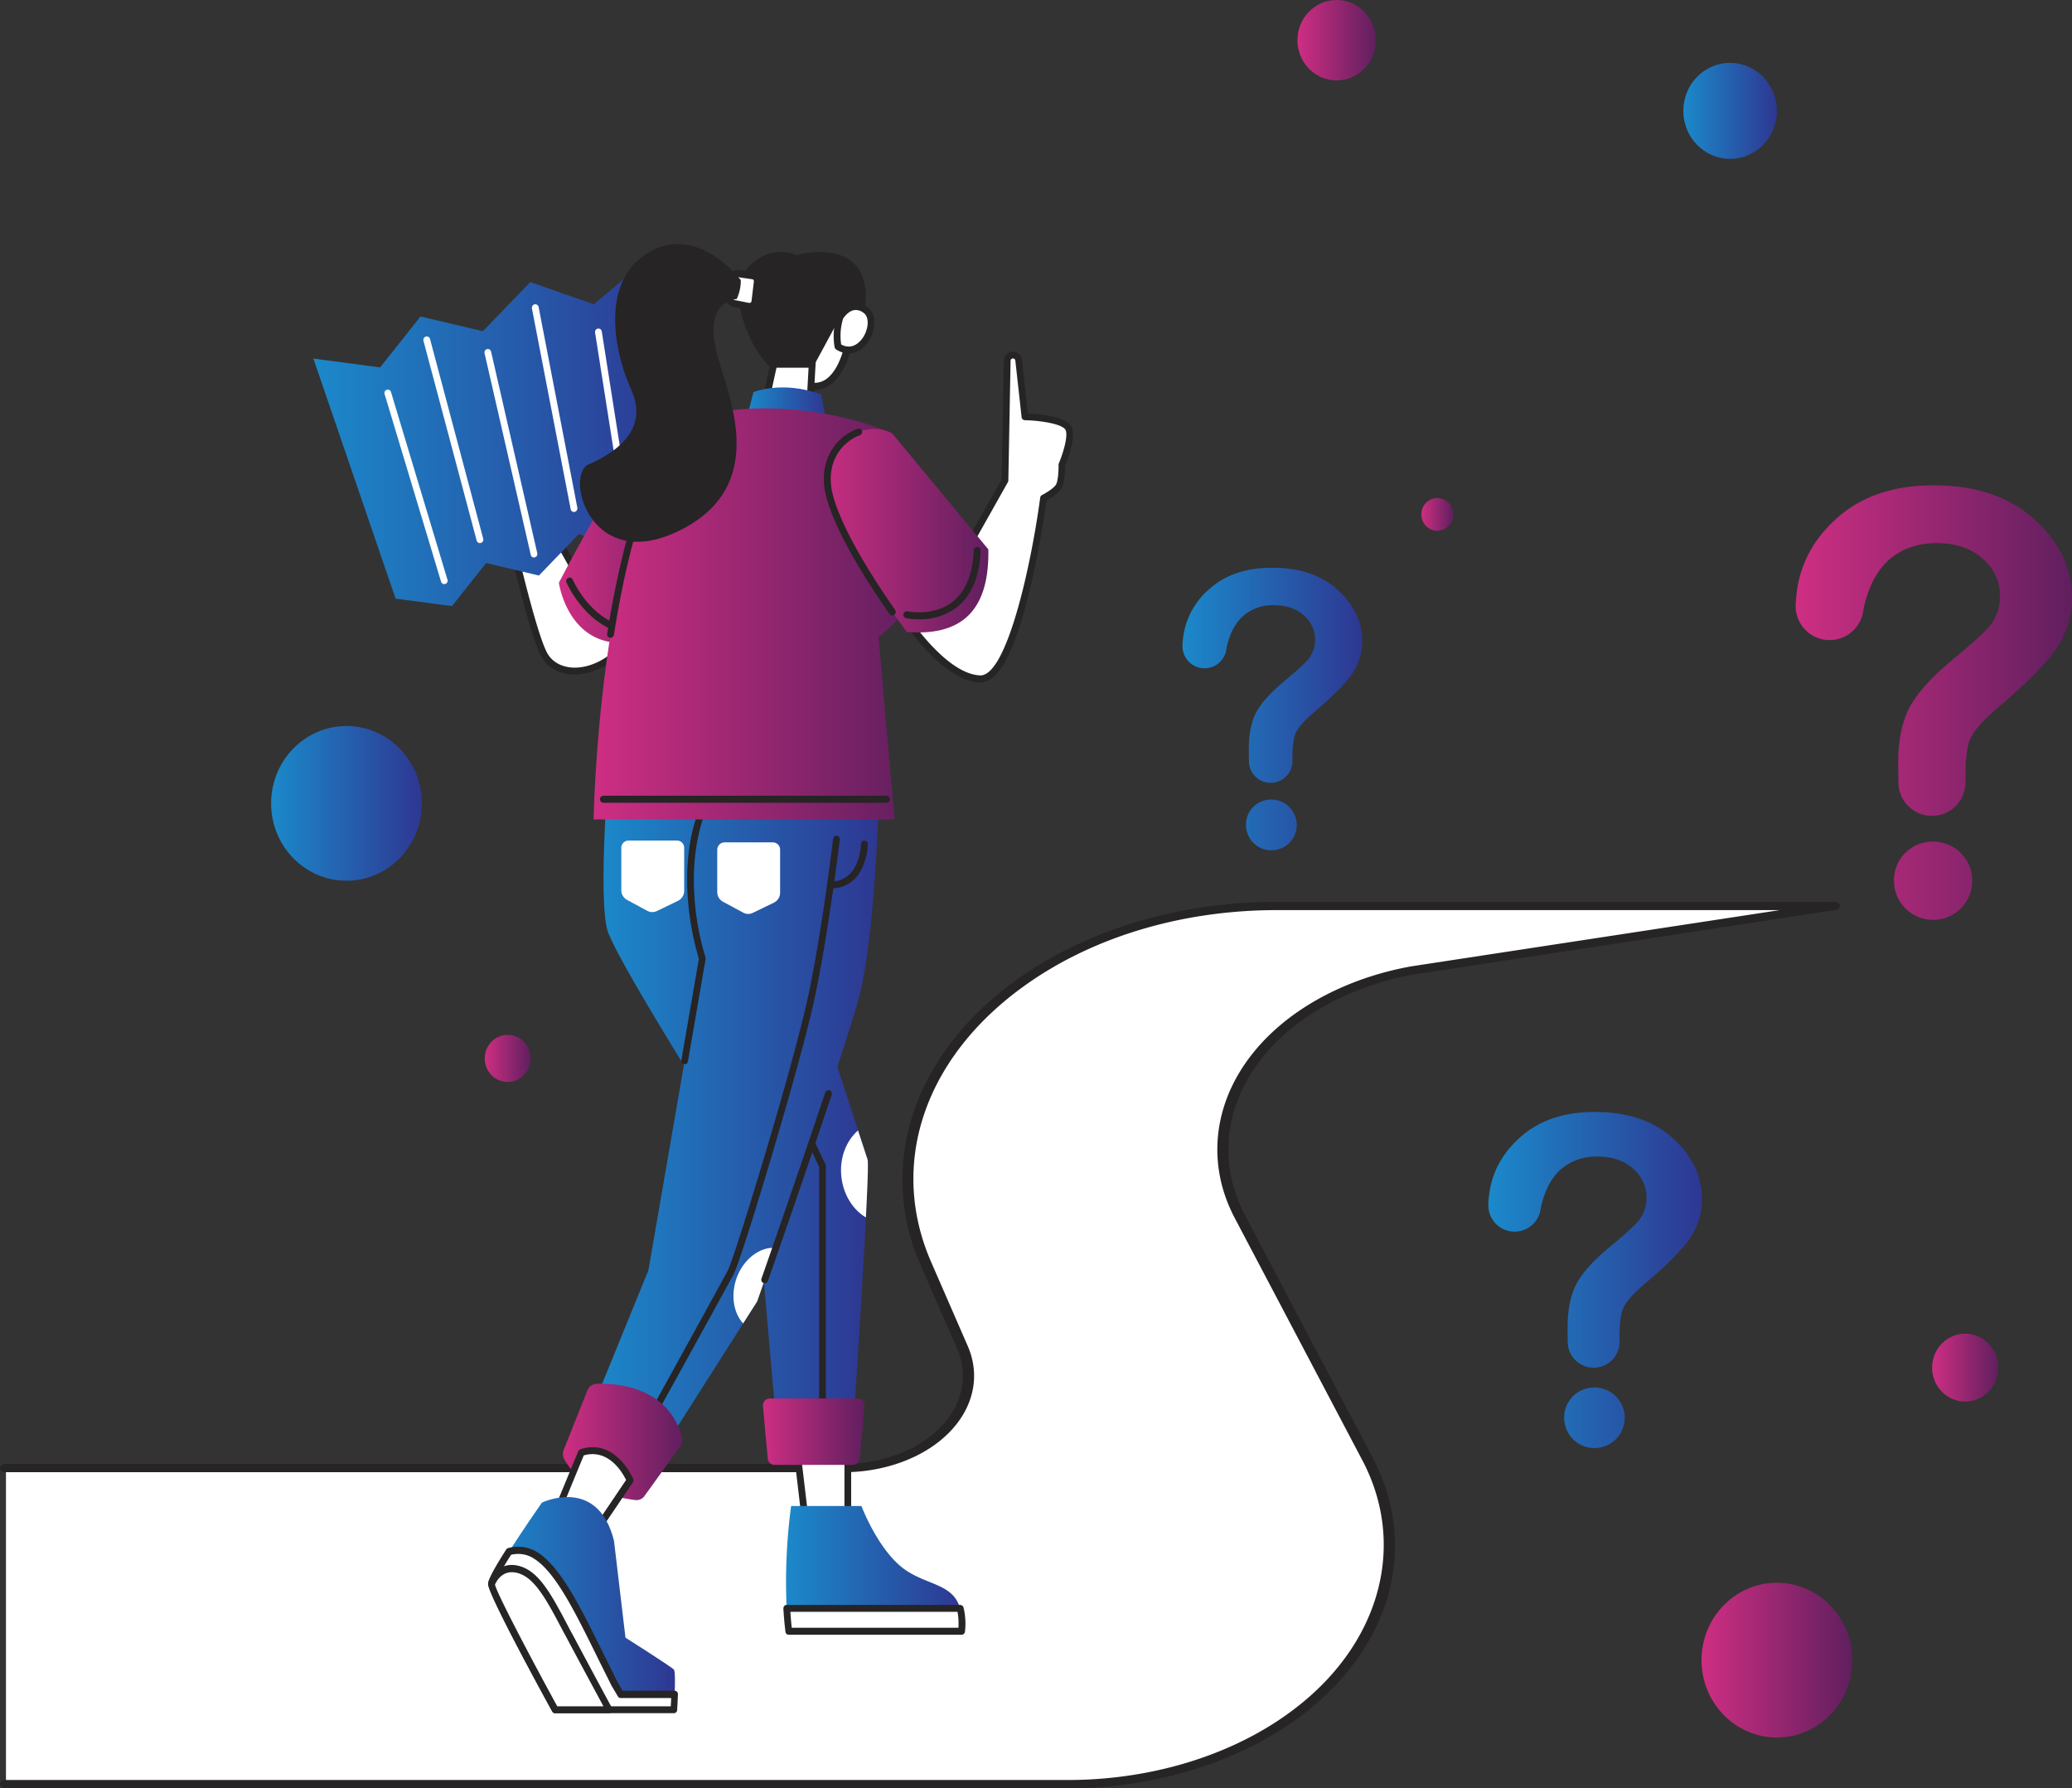 <svg xmlns="http://www.w3.org/2000/svg" xmlns:xlink="http://www.w3.org/1999/xlink" width="814" height="702.423" viewBox="0 0 814 702.423">
  <rect x="0" y="0" width="814" height="702.423" fill="#333333" stroke="none"/>
  <defs>
    <linearGradient id="linear-gradient" y1="0.5" x2="0.999" y2="0.5" gradientUnits="objectBoundingBox">
      <stop offset="0" stop-color="#1b89ca"/>
      <stop offset="1" stop-color="#2e3792"/>
    </linearGradient>
    <linearGradient id="linear-gradient-2" x1="0.001" y1="0.501" x2="0.999" y2="0.501" gradientUnits="objectBoundingBox">
      <stop offset="0" stop-color="#ce2e82"/>
      <stop offset="1" stop-color="#601f5f"/>
    </linearGradient>
    <linearGradient id="linear-gradient-3" x1="0" y1="0.5" x2="1" y2="0.5" xlink:href="#linear-gradient"/>
    <linearGradient id="linear-gradient-4" x1="0" y1="0.5" x2="1" y2="0.5" xlink:href="#linear-gradient"/>
    <linearGradient id="linear-gradient-5" x1="0" y1="0.499" x2="0.999" y2="0.499" xlink:href="#linear-gradient-2"/>
    <linearGradient id="linear-gradient-6" x1="0" y1="0.499" x2="1" y2="0.499" xlink:href="#linear-gradient"/>
    <linearGradient id="linear-gradient-7" x1="0" y1="0.5" x2="1" y2="0.5" xlink:href="#linear-gradient"/>
    <linearGradient id="linear-gradient-8" x1="0" y1="0.5" x2="1" y2="0.5" xlink:href="#linear-gradient-2"/>
    <linearGradient id="linear-gradient-9" x1="0" y1="0.501" x2="1.001" y2="0.501" xlink:href="#linear-gradient"/>
    <linearGradient id="linear-gradient-10" x1="0" y1="0.5" x2="1" y2="0.5" xlink:href="#linear-gradient-2"/>
    <linearGradient id="linear-gradient-11" x1="-0.001" y1="0.5" x2="1" y2="0.5" xlink:href="#linear-gradient-2"/>
    <linearGradient id="linear-gradient-12" x1="0" y1="0.5" x2="1" y2="0.5" xlink:href="#linear-gradient"/>
    <linearGradient id="linear-gradient-13" x1="0" y1="0.5" x2="1" y2="0.5" xlink:href="#linear-gradient-2"/>
    <linearGradient id="linear-gradient-14" x1="0" y1="0.5" x2="1" y2="0.5" xlink:href="#linear-gradient"/>
    <linearGradient id="linear-gradient-15" x1="0.001" y1="0.501" x2="1" y2="0.501" xlink:href="#linear-gradient-2"/>
    <linearGradient id="linear-gradient-16" x1="-0.002" y1="0.501" x2="0.999" y2="0.501" xlink:href="#linear-gradient-2"/>
    <linearGradient id="linear-gradient-17" x1="-0.002" y1="0.5" x2="1" y2="0.5" xlink:href="#linear-gradient-2"/>
    <linearGradient id="linear-gradient-18" x1="-0.001" y1="0.501" x2="1.001" y2="0.501" xlink:href="#linear-gradient-2"/>
    <linearGradient id="linear-gradient-19" x1="0.001" y1="0.5" x2="1.001" y2="0.5" xlink:href="#linear-gradient-2"/>
    <linearGradient id="linear-gradient-20" x1="0" y1="0.5" x2="1" y2="0.5" xlink:href="#linear-gradient"/>
    <linearGradient id="linear-gradient-21" x1="-0.002" y1="0.5" x2="0.998" y2="0.5" xlink:href="#linear-gradient"/>
  </defs>
  <g id="Illustration_FAQ" data-name="Illustration FAQ" transform="translate(0 -118.2)">
    <g id="ROAD" transform="translate(0 472.445)">
      <g id="Group_348" data-name="Group 348">
        <path id="Path_578" data-name="Path 578" d="M4,931.347H333.262c13.11,0,25.621-3.9,34.814-10.811h0c12.783-9.61,17.3-23.724,11.7-36.638l-14.306-32.854c-16.809-38.56-2.992-80.843,35.793-109.373h0C428.4,721.731,465.065,710.5,503.251,710.5H722.2L556.56,735.846c-20.671,3.724-39.111,12.373-52.547,24.565h0c-22.248,20.241-28.123,47.809-15.285,72.074l50.1,95.138c17.516,33.274,8,71.053-24.533,97.42h0c-23.935,19.4-57.769,30.391-93.181,30.391H4Z" transform="translate(-1.659 -708.999)" fill="#fff"/>
        <g id="Group_347" data-name="Group 347">
          <path id="Path_579" data-name="Path 579" d="M419.533,1056.179H2.177c-1.2,0-2.177-.721-2.177-1.622s.98-1.622,2.177-1.622h417.3c34.775,0,68.135-10.871,91.591-29.911,31.782-25.707,41.251-63.305,24.109-95.739l-50.122-95.138c-13.061-24.806-7.075-53.095,15.619-73.7,13.66-12.433,32.707-21.322,53.714-25.106l144.815-22.1H501.654c-37.877,0-73.577,10.871-100.516,30.692-38.421,28.229-51.972,69.552-35.265,107.691l14.313,32.854c5.877,13.514,1.2,28.169-12.245,38.259-9.524,7.147-22.8,11.292-36.408,11.292H2.177c-1.2,0-2.177-.721-2.177-1.622s.98-1.622,2.177-1.622H331.588c12.408,0,24.544-3.784,33.251-10.331,12.3-9.25,16.544-22.643,11.156-34.956l-14.313-32.854a82.26,82.26,0,0,1-2.993-59.341c6.422-19.58,20.027-37.479,39.346-51.713C425.791,719.232,462.58,708,501.6,708H720.645a2.007,2.007,0,0,1,2.177,1.441c.109.841-.653,1.562-1.741,1.742L555.368,736.53c-19.973,3.6-38.258,12.133-51.319,24.025-21.714,19.76-27.483,46.728-14.966,70.513L539.2,926.2c8.762,16.637,11.047,34.656,6.639,52.194s-15.347,33.755-31.619,46.908C490.062,1044.887,455.451,1056.179,419.533,1056.179Z" transform="translate(0 -708)" fill="#262424"/>
        </g>
      </g>
    </g>
    <g id="Woman" transform="translate(123.116 214.103)">
      <g id="LEFT_LEG" transform="translate(113.993 192.733)">
        <g id="Group_353" data-name="Group 353">
          <g id="Group_349" data-name="Group 349" transform="translate(74.729 278.697)">
            <path id="Path_580" data-name="Path 580" d="M557.4,1066.722l2.985,25.226H577.3V1065.1Z" transform="translate(-556.039 -1063.707)" fill="#fff"/>
            <path id="Path_581" data-name="Path 581" d="M576.333,1092.4H559.42a1.444,1.444,0,0,1-1.346-1.2l-2.985-25.286a1.318,1.318,0,0,1,.293-1.021,1.211,1.211,0,0,1,.936-.481l19.9-1.622a1.219,1.219,0,0,1,.995.36,1.253,1.253,0,0,1,.41,1.021v26.848A1.262,1.262,0,0,1,576.333,1092.4Zm-15.743-2.7h14.4v-24.025l-17.089,1.381Z" transform="translate(-555.075 -1062.781)" fill="#262424"/>
          </g>
          <path id="Path_582" data-name="Path 582" d="M530.8,781.073c-.117,2.282-.234,4.685-.351,7.267-1.463,29.19-4.565,76.1-4.565,76.1H494.812l-7.959-91.414s-54.895-85.648-58.055-97.9c-2.224-8.589-1.346-32.493-.585-46.007a33.914,33.914,0,0,1,11.763-24.145c4.389-3.664,10.007-6.487,16.8-6.186,18.084.841,27.038,22.1,27.038,22.1s31.661,96.82,43.249,132.2c.117.42.293.841.41,1.2,2.165,6.667,3.57,10.931,3.745,11.412C531.389,766.418,531.213,772.424,530.8,781.073Z" transform="translate(-427.383 -598.764)" fill="url(#linear-gradient)"/>
          <path id="Path_583" data-name="Path 583" d="M596.917,884.408c-.117,2.282-.234,4.685-.351,7.267-5.091-3-8.9-8.949-9.656-16.1-.761-7.328,1.931-14.054,6.555-18.079,2.165,6.667,3.57,10.931,3.746,11.412C597.5,869.753,597.327,875.759,596.917,884.408Z" transform="translate(-493.496 -702.098)" fill="#fff"/>
          <path id="Path_584" data-name="Path 584" d="M442.168,667.9h19.02A2.848,2.848,0,0,1,464,670.783V687.66a4.328,4.328,0,0,1-2.4,3.9l-8.31,4.024a4.119,4.119,0,0,1-3.745-.06l-8.018-4.324a4.345,4.345,0,0,1-2.224-3.784V670.843A2.873,2.873,0,0,1,442.168,667.9Z" transform="translate(-432.326 -626.375)" fill="#fff"/>
          <g id="Group_350" data-name="Group 350" transform="translate(38.511 70.587)">
            <path id="Path_585" data-name="Path 585" d="M540.716,910.235a1.342,1.342,0,0,1-1.346-1.382V815.4l-46.058-97.18a1.381,1.381,0,0,1,.585-1.8,1.314,1.314,0,0,1,1.756.6l46.233,97.48a1.009,1.009,0,0,1,.117.6v93.817A1.245,1.245,0,0,1,540.716,910.235Z" transform="translate(-493.187 -716.287)" fill="#262424"/>
          </g>
          <path id="Path_586" data-name="Path 586" d="M569.678,1058.867H538.953a2.71,2.71,0,0,1-2.692-2.522l-1.873-20.541a2.717,2.717,0,0,1,2.692-3h34.529a2.751,2.751,0,0,1,2.692,3l-1.873,20.541A2.807,2.807,0,0,1,569.678,1058.867Z" transform="translate(-471.759 -772.11)" fill="url(#linear-gradient-2)"/>
          <g id="Group_352" data-name="Group 352" transform="translate(70.647 302.914)">
            <path id="Path_587" data-name="Path 587" d="M618.822,1152.291H550.935s-.468-3.183-.819-9.009a223.474,223.474,0,0,1,1.756-40.181h27.623s6.906,18.379,17.791,25.466c8.72,5.706,18.318,5.345,20.951,14.715A23.648,23.648,0,0,1,618.822,1152.291Z" transform="translate(-548.828 -1103.1)" fill="url(#linear-gradient-3)"/>
            <g id="Group_351" data-name="Group 351" transform="translate(0 38.86)">
              <path id="Path_588" data-name="Path 588" d="M619.006,1179.009H551.119s-.468-3.183-.819-9.009h68.121A23.649,23.649,0,0,1,619.006,1179.009Z" transform="translate(-549.012 -1168.679)" fill="#fff"/>
              <path id="Path_589" data-name="Path 589" d="M618.094,1179.512H550.207a1.283,1.283,0,0,1-1.288-1.141c0-.12-.468-3.3-.819-9.13a1.658,1.658,0,0,1,.351-1.021,1.191,1.191,0,0,1,.995-.421h68.121a1.4,1.4,0,0,1,1.287.961,26.776,26.776,0,0,1,.585,9.49A1.355,1.355,0,0,1,618.094,1179.512Zm-66.716-2.763h65.487a25.806,25.806,0,0,0-.351-6.246H550.851C551.026,1173.446,551.26,1175.548,551.377,1176.749Z" transform="translate(-548.1 -1167.8)" fill="#262424"/>
            </g>
          </g>
        </g>
      </g>
      <g id="RIGHT_LEG" transform="translate(68.648 187.673)">
        <g id="Group_364" data-name="Group 364">
          <g id="Group_359" data-name="Group 359" transform="translate(29.382)">
            <path id="Path_590" data-name="Path 590" d="M531.584,626.473s-1.58,49.071-7.432,71.474c-4.1,15.8-22.414,69.011-32.831,98.982C486.989,809.481,484,817.95,484,817.95l-5.5,8.649-34.061,53.515L418.4,861.855,441.283,805.7l21.185-122.466s-15.158-44.986,9.305-74.176S530.238,584.189,531.584,626.473Z" transform="translate(-407.694 -590.339)" fill="url(#linear-gradient-4)"/>
            <path id="Path_591" data-name="Path 591" d="M531.207,934.272c-4.331,12.553-7.315,21.022-7.315,21.022l-5.5,8.649c-3.8-4.084-4.974-11.111-2.575-17.838C518.566,938.537,525.062,933.732,531.207,934.272Z" transform="translate(-447.581 -727.683)" fill="#fff"/>
            <g id="Group_354" data-name="Group 354" transform="translate(77.936 144.651)">
              <path id="Path_592" data-name="Path 592" d="M534.636,906.989a1.258,1.258,0,0,1-.468-.06,1.371,1.371,0,0,1-.819-1.742c5.618-16.1,16.328-47.028,25.048-73.1a1.319,1.319,0,0,1,1.7-.841,1.371,1.371,0,0,1,.819,1.742c-8.72,26.127-19.43,57.059-25.048,73.155A1.354,1.354,0,0,1,534.636,906.989Z" transform="translate(-533.276 -831.177)" fill="#262424"/>
            </g>
            <g id="Group_355" data-name="Group 355" transform="translate(46.488 17.324)">
              <path id="Path_593" data-name="Path 593" d="M480.863,736.314h-.234a1.311,1.311,0,0,1-1.053-1.562l6.906-39.881a110.222,110.222,0,0,1-4.506-26.187c-.995-19.82,3.921-36.818,14.163-49.01a1.242,1.242,0,0,1,1.873-.12,1.319,1.319,0,0,1,.117,1.922c-12.348,14.715-14.163,33.695-13.519,47.028a105.611,105.611,0,0,0,4.448,25.827,1.33,1.33,0,0,1,.059.661l-6.964,40.241A1.329,1.329,0,0,1,480.863,736.314Z" transform="translate(-479.542 -619.183)" fill="#262424"/>
            </g>
            <path id="Path_594" data-name="Path 594" d="M506.568,669.1h19.02a2.848,2.848,0,0,1,2.809,2.883V688.86a4.328,4.328,0,0,1-2.4,3.9l-8.31,4.024a4.119,4.119,0,0,1-3.746-.06l-8.018-4.324a4.345,4.345,0,0,1-2.224-3.784V672.043A2.911,2.911,0,0,1,506.568,669.1Z" transform="translate(-443.074 -621.795)" fill="#fff"/>
            <g id="Group_358" data-name="Group 358" transform="translate(29.27 44.658)">
              <g id="Group_356" data-name="Group 356" transform="translate(74.429 1.987)">
                <path id="Path_595" data-name="Path 595" d="M579.056,686.679h-.468a1.352,1.352,0,0,1,.058-2.7,10.013,10.013,0,0,0,7.55-2.763c4.331-4.2,4.506-11.832,4.506-11.892A1.329,1.329,0,0,1,592.048,668h.058a1.331,1.331,0,0,1,1.287,1.381c0,.36-.234,8.829-5.384,13.814A12.193,12.193,0,0,1,579.056,686.679Z" transform="translate(-577.3 -668)" fill="#262424"/>
              </g>
              <g id="Group_357" data-name="Group 357">
                <path id="Path_596" data-name="Path 596" d="M451.455,901.761a1.157,1.157,0,0,1-.644-.18,1.4,1.4,0,0,1-.527-1.862c.351-.6,32.6-58.981,35.407-64.326,2.692-5.225,25.575-79.942,31.427-107.27,5.618-26.187,9.832-61.864,9.89-62.224a1.408,1.408,0,0,1,1.463-1.2,1.428,1.428,0,0,1,1.17,1.5c-.059.36-4.331,36.217-9.949,62.524-5.443,25.646-28.5,101.925-31.661,107.991-2.809,5.406-34.119,61.984-35.465,64.386A1.3,1.3,0,0,1,451.455,901.761Z" transform="translate(-450.121 -664.692)" fill="#262424"/>
              </g>
            </g>
            <path id="Path_597" data-name="Path 597" d="M413.329,1023.175c7.257-.3,27.564.721,33.592,20.661a4.222,4.222,0,0,1-.585,3.724l-14.163,19.64a3.792,3.792,0,0,1-3.628,1.622c-5.852-.661-21.127-3.6-27.916-16.037a4.3,4.3,0,0,1-.234-3.6l9.364-23.484A3.965,3.965,0,0,1,413.329,1023.175Z" transform="translate(-400.106 -763.191)" fill="url(#linear-gradient-5)"/>
          </g>
          <g id="Group_360" data-name="Group 360" transform="translate(25.542 284.876)">
            <path id="Path_598" data-name="Path 598" d="M405.473,1067.7l-9.773,23.664,13.987,9.25,14.865-21.982C424.61,1078.629,418.407,1063.434,405.473,1067.7Z" transform="translate(-394.439 -1065.562)" fill="#fff"/>
            <path id="Path_599" data-name="Path 599" d="M408.852,1101.075a1.106,1.106,0,0,1-.7-.24l-13.987-9.25a1.447,1.447,0,0,1-.527-1.682l9.773-23.664a1.5,1.5,0,0,1,.819-.781c13.929-4.565,20.717,11.532,20.776,11.652a1.514,1.514,0,0,1-.117,1.322l-14.865,21.983A1.588,1.588,0,0,1,408.852,1101.075ZM396.5,1089.9l12,7.928,13.694-20.3c-1.288-2.7-6.73-12.433-16.621-9.67Z" transform="translate(-393.545 -1064.643)" fill="#262424"/>
          </g>
          <g id="Group_363" data-name="Group 363" transform="translate(0 304.468)">
            <path id="Path_600" data-name="Path 600" d="M424.125,1174.825c-.117,3.243-.293,6.006-.293,6.006H377.189S352.2,1135.3,352.2,1131.461c0-1.5,3.1-6.847,6.847-12.733,5.735-9.009,12.934-19.28,12.934-19.28s21.946-10.631,28.325,15.015l4.506,38.019s18.084,11.472,19.02,12.553C424.359,1165.576,424.3,1170.561,424.125,1174.825Z" transform="translate(-350.854 -1097.264)" fill="url(#linear-gradient-6)"/>
            <g id="Group_361" data-name="Group 361" transform="translate(0 19.516)">
              <path id="Path_601" data-name="Path 601" d="M424.125,1188.779c-.117,3.243-.293,6.006-.293,6.006H377.189s-24.989-45.527-24.989-49.371c0-1.5,3.1-6.847,6.847-12.733a12.817,12.817,0,0,1,9.6,1.021c10.71,5.946,19.547,26.427,31.9,51.173l2.341,3.964h21.244Z" transform="translate(-350.854 -1130.733)" fill="#fff"/>
              <path id="Path_602" data-name="Path 602" d="M422.878,1195.13H376.235a1.283,1.283,0,0,1-1.17-.721c-5.911-10.751-25.165-46.187-25.165-50.031,0-.781,0-2.4,7.081-13.514a1.426,1.426,0,0,1,.819-.6,14.424,14.424,0,0,1,10.593,1.141c9.539,5.285,17.381,21.2,27.33,41.383,1.639,3.3,3.336,6.787,5.092,10.271l1.931,3.243h20.425a1.365,1.365,0,0,1,.936.42,1.219,1.219,0,0,1,.351,1.021c-.117,3.183-.293,6.006-.293,6.006A1.3,1.3,0,0,1,422.878,1195.13Zm-45.824-2.7h44.595c.059-.841.117-1.982.176-3.243H401.986a1.249,1.249,0,0,1-1.112-.661l-2.341-3.964-.059-.06c-1.756-3.544-3.511-7.027-5.15-10.331-9.715-19.76-17.381-35.316-26.218-40.241a11.475,11.475,0,0,0-8.193-1.021c-5.794,9.129-6.321,11.172-6.321,11.532C352.826,1147.321,367.574,1175.069,377.055,1192.427Z" transform="translate(-349.9 -1129.756)" fill="#262424"/>
            </g>
            <g id="Group_362" data-name="Group 362" transform="translate(0 26.665)">
              <path id="Path_603" data-name="Path 603" d="M398.375,1199.449H377.189s-24.989-45.527-24.989-49.371c0,0,2.634-7.748,10.476-5.706s12.758,12.253,20.073,26.067C388.309,1180.89,395.332,1193.8,398.375,1199.449Z" transform="translate(-350.854 -1142.606)" fill="#fff"/>
              <path id="Path_604" data-name="Path 604" d="M397.421,1199.884H376.235a1.283,1.283,0,0,1-1.17-.721c-5.911-10.751-25.165-46.188-25.165-50.032a1.355,1.355,0,0,1,.059-.48c1.053-3.123,4.974-8.469,12.056-6.607,7.9,2.042,12.758,11.232,19.488,24.025.468.9.936,1.8,1.463,2.7,5.618,10.571,12.758,23.845,15.567,29.01a1.446,1.446,0,0,1,0,1.381A1.146,1.146,0,0,1,397.421,1199.884Zm-20.366-2.7H395.2c-3.277-6.126-9.539-17.658-14.514-27.028-.468-.9-.995-1.8-1.463-2.7-6.379-12.133-11.061-20.9-17.791-22.643-5.911-1.562-8.31,3.364-8.837,4.565C353.411,1153.1,367.75,1180.184,377.055,1197.181Z" transform="translate(-349.9 -1141.66)" fill="#262424"/>
            </g>
          </g>
        </g>
      </g>
      <g id="LEFT_ARM_MAP" transform="translate(0 7.223)">
        <g id="Group_374" data-name="Group 374">
          <g id="Group_365" data-name="Group 365" transform="translate(73.885 89.85)">
            <path id="Path_605" data-name="Path 605" d="M361.1,448.347s9.949,45.287,15.216,55.8c5.326,10.571,23.936,9.61,34.88-7.628l-18.962-18.559L372.044,441.8Z" transform="translate(-359.783 -440.416)" fill="#fff"/>
            <path id="Path_606" data-name="Path 606" d="M387.614,511.453h-.936c-5.618-.3-10.183-3.063-12.465-7.568-5.326-10.571-14.923-54.3-15.333-56.158a1.386,1.386,0,0,1,.644-1.5l11-6.547a1.154,1.154,0,0,1,.995-.12,1.3,1.3,0,0,1,.819.661l20.073,36.037L411.257,494.7a1.4,1.4,0,0,1,.176,1.742C404.293,507.488,394.637,511.453,387.614,511.453Zm-25.926-63.365c1.463,6.667,10.183,45.106,14.923,54.536,1.814,3.664,5.56,5.886,10.242,6.126,6.145.3,15.041-2.943,21.771-12.913l-18.142-17.778a1.05,1.05,0,0,1-.234-.3l-19.605-35.016Z" transform="translate(-358.85 -439.496)" fill="#262424"/>
          </g>
          <g id="Group_372" data-name="Group 372">
            <path id="Path_607" data-name="Path 607" d="M374.46,390.083,358.015,403.9l-21.127-7.328L321.2,412.847l-20.717-4.925-13.46,16.937L264.9,421.916l-32.3-94.3,26.218,3.484,15.86-20,24.521,5.766,18.61-19.28L342.8,306.3l19.43-16.4Z" transform="translate(-232.6 -289.9)" fill="url(#linear-gradient-7)"/>
            <g id="Group_371" data-name="Group 371" transform="translate(27.908 16.378)">
              <g id="Group_366" data-name="Group 366" transform="translate(0 33.525)">
                <path id="Path_608" data-name="Path 608" d="M303.821,449.393a1.321,1.321,0,0,1-1.288-.961l-22.18-73.7a1.313,1.313,0,0,1,.878-1.682,1.269,1.269,0,0,1,1.639.9l22.18,73.7a1.313,1.313,0,0,1-.878,1.682C304.055,449.333,303.938,449.393,303.821,449.393Z" transform="translate(-280.287 -372.987)" fill="#fff"/>
              </g>
              <g id="Group_367" data-name="Group 367" transform="translate(15.3 12.65)">
                <path id="Path_609" data-name="Path 609" d="M328.652,419.416a1.377,1.377,0,0,1-1.288-1.021l-20.893-78.441a1.392,1.392,0,0,1,.936-1.682,1.348,1.348,0,0,1,1.639.961l20.893,78.441a1.392,1.392,0,0,1-.936,1.682C328.886,419.356,328.769,419.416,328.652,419.416Z" transform="translate(-306.431 -338.231)" fill="#fff"/>
              </g>
              <g id="Group_368" data-name="Group 368" transform="translate(39.298 17.579)">
                <path id="Path_610" data-name="Path 610" d="M366.9,428.339a1.318,1.318,0,0,1-1.288-1.081L347.474,348.1a1.364,1.364,0,0,1,.995-1.622,1.327,1.327,0,0,1,1.58,1.021l18.142,79.162a1.364,1.364,0,0,1-.995,1.622A.622.622,0,0,1,366.9,428.339Z" transform="translate(-347.437 -346.437)" fill="#fff"/>
              </g>
              <g id="Group_369" data-name="Group 369" transform="translate(57.928)">
                <path id="Path_611" data-name="Path 611" d="M395.791,398.752a1.274,1.274,0,0,1-1.287-1.081l-15.216-78.861a1.454,1.454,0,0,1,1.053-1.622,1.418,1.418,0,0,1,1.58,1.081l15.216,78.861a1.454,1.454,0,0,1-1.053,1.622Z" transform="translate(-379.269 -317.169)" fill="#fff"/>
              </g>
              <g id="Group_370" data-name="Group 370" transform="translate(82.742 9.55)">
                <path id="Path_612" data-name="Path 612" d="M434.738,410.568a1.283,1.283,0,0,1-1.288-1.141l-11.763-74.777a1.351,1.351,0,0,1,1.112-1.562,1.325,1.325,0,0,1,1.522,1.141l11.763,74.777a1.351,1.351,0,0,1-1.112,1.562Z" transform="translate(-421.669 -333.069)" fill="#fff"/>
              </g>
            </g>
          </g>
          <path id="Path_613" data-name="Path 613" d="M445.448,393.415a58.4,58.4,0,0,0-24.112,21.142C411.211,429.993,397.4,456.54,397.4,456.54s4.1,29.791,33.3,22.523c0,0,23.409-45.827,27.974-63.846C463.3,397.259,455.572,388.971,445.448,393.415Z" transform="translate(-300.954 -330.771)" fill="url(#linear-gradient-8)"/>
          <g id="Group_373" data-name="Group 373" transform="translate(99.318 123.732)">
            <path id="Path_614" data-name="Path 614" d="M429.985,518.306c-18.669,0-27.447-20.241-27.564-20.481a1.357,1.357,0,0,1,.7-1.8,1.3,1.3,0,0,1,1.756.721c.117.24,8.486,19.46,26.043,18.8a1.383,1.383,0,0,1,.117,2.763Z" transform="translate(-402.307 -495.908)" fill="#262424"/>
          </g>
        </g>
      </g>
      <g id="HEAD" transform="translate(167.213 3.027)">
        <g id="Group_378" data-name="Group 378">
          <g id="Group_375" data-name="Group 375" transform="translate(10.726 12.163)">
            <path id="Path_615" data-name="Path 615" d="M539.592,332.542s2.634,7.508,13.577,11.472c12.114,4.385,18.084-13.214,18.2-28.77C571.487,299.628,533.213,300.589,539.592,332.542Z" transform="translate(-537.572 -304.051)" fill="#fff"/>
            <path id="Path_616" data-name="Path 616" d="M555.874,345.169a11.237,11.237,0,0,1-4.1-.781c-11.354-4.144-14.221-11.952-14.338-12.253,0-.06-.059-.12-.059-.18-2.809-14.175,3.1-21.322,6.906-24.325,6.847-5.406,15.977-5.406,21.478-2.643,3.921,1.982,6.086,5.345,6.028,9.31-.059,10.09-2.751,23.664-9.89,28.83A10.139,10.139,0,0,1,555.874,345.169ZM539.9,331.235c.351.841,3.1,7.087,12.7,10.571a7.728,7.728,0,0,0,7.667-.9c5.911-4.264,8.661-16.457,8.778-26.607.059-3.9-2.868-6.006-4.565-6.847-4.623-2.342-12.7-2.342-18.669,2.342C541.829,312.916,537.556,319.222,539.9,331.235Z" transform="translate(-536.648 -303.164)" fill="#262424"/>
          </g>
          <g id="Group_376" data-name="Group 376" transform="translate(8.921 41.315)">
            <path id="Path_617" data-name="Path 617" d="M539.645,354.1,535.9,370.857l17.557,1.321.936-17.538Z" transform="translate(-534.533 -352.659)" fill="#fff"/>
            <path id="Path_618" data-name="Path 618" d="M552.488,372.6h-.117l-17.557-1.381a1.294,1.294,0,0,1-.995-.541,1.512,1.512,0,0,1-.234-1.141l3.746-16.757a1.334,1.334,0,0,1,1.346-1.081l14.806.541a1.365,1.365,0,0,1,.936.42,1.54,1.54,0,0,1,.351,1.021l-.995,17.538a1.266,1.266,0,0,1-.468.961A1.013,1.013,0,0,1,552.488,372.6Zm-15.918-3.964,14.631,1.141L552.02,355l-12.348-.48Z" transform="translate(-533.564 -351.7)" fill="#262424"/>
          </g>
          <path id="Path_619" data-name="Path 619" d="M541.016,284.287s-9.013-5.045-18.61,4.2-.41,31.773,8.369,39.941h16.5l10.768-19.88,5.091,5.225a20.89,20.89,0,0,0,3.628-21.2C562.143,280.022,544.7,282.905,541.016,284.287Z" transform="translate(-518.321 -282.913)" fill="#262424"/>
          <g id="Group_377" data-name="Group 377" transform="translate(37.182 20.053)">
            <path id="Path_620" data-name="Path 620" d="M585.312,322.977l.058-.18s3.98-7.087,9.949-2.883-1.17,20.481-10.768,14.475h0A24.323,24.323,0,0,1,585.312,322.977Z" transform="translate(-582.828 -317.211)" fill="#fff"/>
            <path id="Path_621" data-name="Path 621" d="M587.792,336.12a9.186,9.186,0,0,1-4.916-1.5,1.44,1.44,0,0,1-.644-.9,26.346,26.346,0,0,1,.761-12.072h0l.059-.18a.315.315,0,0,1,.117-.24c.117-.18,2.224-3.9,5.852-4.745a7.182,7.182,0,0,1,6.028,1.441c3.863,2.7,3.277,9.009.585,13.334C593.645,334.439,590.777,336.12,587.792,336.12Zm-2.985-3.484c4.74,2.523,7.784-1.562,8.661-2.883,2.048-3.243,2.575-7.868.117-9.55a4.745,4.745,0,0,0-3.921-1.021c-2.224.541-3.745,2.763-4.1,3.3h0A22.849,22.849,0,0,0,584.808,332.637Z" transform="translate(-581.856 -316.3)" fill="#262424"/>
          </g>
        </g>
      </g>
      <g id="BODY" transform="translate(110.082 56.276)">
        <g id="Group_381" data-name="Group 381">
          <path id="Path_622" data-name="Path 622" d="M523.8,383l2.458-9.55s11.061-4.745,26.57.841l1.931,9.61Z" transform="translate(-463.463 -371.57)" fill="url(#linear-gradient-9)"/>
          <path id="Path_623" data-name="Path 623" d="M455.112,390.622s16.5-6.967,41.961-5.045,40.908,9.55,40.908,9.55,9.188,44.266,9.364,56.819-14.689,23.064-14.689,23.064l6.262,71.714H420.7S422.573,434.948,455.112,390.622Z" transform="translate(-420.7 -377.03)" fill="url(#linear-gradient-10)"/>
          <g id="Group_379" data-name="Group 379" transform="translate(5.309 12.215)">
            <path id="Path_624" data-name="Path 624" d="M431.134,478.031H430.9a1.4,1.4,0,0,1-1.112-1.562c6.2-38.86,15.626-67.149,28.033-84.027a1.3,1.3,0,0,1,1.873-.24,1.377,1.377,0,0,1,.234,1.922c-12.173,16.517-21.419,44.386-27.506,82.825A1.274,1.274,0,0,1,431.134,478.031Z" transform="translate(-429.772 -391.906)" fill="#262424"/>
          </g>
          <g id="Group_380" data-name="Group 380" transform="translate(2.516 160.383)">
            <path id="Path_625" data-name="Path 625" d="M537.54,641.363H426.346a1.382,1.382,0,0,1,0-2.763H537.54a1.382,1.382,0,0,1,0,2.763Z" transform="translate(-425 -638.6)" fill="#262424"/>
          </g>
        </g>
      </g>
      <g id="HAIR" transform="translate(104.74)">
        <g id="Group_385" data-name="Group 385">
          <g id="Group_383" data-name="Group 383" transform="translate(57.325 10.138)">
            <g id="Group_382" data-name="Group 382">
              <path id="Path_626" data-name="Path 626" d="M513.111,298.913l-1.229,7.388a2.256,2.256,0,0,0,1.7,2.523l5.735,1.141a2.125,2.125,0,0,0,2.516-1.862l.936-7.748a2.114,2.114,0,0,0-1.814-2.4l-5.443-.781A2,2,0,0,0,513.111,298.913Z" transform="translate(-510.491 -295.701)" fill="#fff"/>
              <path id="Path_627" data-name="Path 627" d="M518.7,310.4a2.341,2.341,0,0,1-.644-.06l-5.735-1.141a3.529,3.529,0,0,1-2.751-4.084l1.229-7.388h0a3.54,3.54,0,0,1,3.921-2.943l5.443.781a3.543,3.543,0,0,1,2.926,3.964l-.936,7.748a3.505,3.505,0,0,1-1.4,2.4A3.168,3.168,0,0,1,518.7,310.4ZM513.431,298.2l-1.229,7.388a.906.906,0,0,0,.644.961l5.735,1.141a.952.952,0,0,0,.644-.12.776.776,0,0,0,.351-.541l.936-7.748a.8.8,0,0,0-.7-.9l-5.443-.781a.676.676,0,0,0-.936.6Z" transform="translate(-509.524 -294.753)" fill="#262424"/>
            </g>
          </g>
          <g id="Group_384" data-name="Group 384">
            <path id="Path_628" data-name="Path 628" d="M450.272,390.565c-34.763,16.817-44.829-21.983-35.289-26.187s24.053-12.973,16.738-29.31-11.939-43.365,7.315-54.176c19.254-10.871,35.7,11.111,35.7,11.111a16.914,16.914,0,0,1-1.58,7.388c-7.842,1.261-11.822,8.048-7.14,23.965C471.048,340.294,485.035,373.688,450.272,390.565Z" transform="translate(-411.571 -277.873)" fill="#262424"/>
          </g>
        </g>
      </g>
      <g id="RIGHT_ARM" transform="translate(200.551 42.24)">
        <g id="Group_389" data-name="Group 389">
          <g id="Group_386" data-name="Group 386" transform="translate(28.075)">
            <path id="Path_629" data-name="Path 629" d="M651.66,427.239l15.567-27.688.878-46.968a2.3,2.3,0,0,1,2.282-2.282h0a2.349,2.349,0,0,1,2.282,2.042l2.458,22.223s14.631.3,17.03,4.385c2.107,3.6-2.516,14.475-2.516,14.475s.117,6.126-1.17,8.469c-1.346,2.342-5.969,4.625-5.969,4.625s-9.715,71.714-25.106,71.053-31.9-27.689-31.9-27.689Z" transform="translate(-624.187 -349.039)" fill="#fff"/>
            <path id="Path_630" data-name="Path 630" d="M656.7,478.114h-.293c-15.918-.721-32.246-27.208-32.949-28.349a1.329,1.329,0,0,1,.293-1.742l25.984-22.463,15.274-27.148.878-46.608a3.658,3.658,0,0,1,3.57-3.6,3.6,3.6,0,0,1,3.57,3.3l2.282,21.022c4.1.18,14.631.961,16.972,4.985,2.224,3.844-1.288,12.973-2.341,15.436,0,1.381-.059,6.547-1.4,8.889-1.229,2.1-4.506,4.084-5.911,4.865-.468,3.484-2.809,19.46-6.613,35.2C670.1,466.222,663.78,478.114,656.7,478.114Zm-30.374-28.83c3.1,4.8,17.264,25.466,30.2,26.067h.176c10.3,0,19.839-42.764,23.468-69.852a1.258,1.258,0,0,1,.761-1.021c1.639-.841,4.623-2.7,5.443-4.084.819-1.441,1.053-5.526.995-7.748a2.181,2.181,0,0,1,.117-.6c1.814-4.264,3.8-11.172,2.575-13.214-1.4-2.342-10.125-3.6-15.918-3.724a1.337,1.337,0,0,1-1.288-1.2l-2.458-22.223a.955.955,0,0,0-.936-.841.937.937,0,0,0-.936.961l-.878,46.968a1.235,1.235,0,0,1-.176.661L651.9,427.121a1.58,1.58,0,0,1-.293.36Zm24.4-22.884Z" transform="translate(-623.257 -348.2)" fill="#262424"/>
          </g>
          <path id="Path_631" data-name="Path 631" d="M603.107,400.5l37.747,45.527c.351,21.382-8.076,34.355-32.012,32.433,0,0-24.17-31.653-30.14-52.614C572.675,404.824,592.339,394.193,603.107,400.5Z" transform="translate(-576.237 -368.366)" fill="url(#linear-gradient-11)"/>
          <g id="Group_387" data-name="Group 387" transform="translate(0 30.197)">
            <path id="Path_632" data-name="Path 632" d="M602.156,471.886a1.241,1.241,0,0,1-1.053-.541c-7.374-10.511-20.425-30.391-24.638-45.167-4.1-14.355,3.1-24.265,12.056-27.628a1.337,1.337,0,0,1,1.7.781,1.394,1.394,0,0,1-.761,1.742c-7.784,2.943-14.046,11.652-10.417,24.325,4.1,14.355,16.972,33.935,24.229,44.326a1.446,1.446,0,0,1-.293,1.922A2.464,2.464,0,0,1,602.156,471.886Z" transform="translate(-575.285 -398.476)" fill="#262424"/>
          </g>
          <g id="Group_388" data-name="Group 388" transform="translate(31.223 76.699)">
            <path id="Path_633" data-name="Path 633" d="M634.877,504.309a25.411,25.411,0,0,1-5.209-.48,1.364,1.364,0,0,1-.995-1.622,1.327,1.327,0,0,1,1.58-1.021c.117,0,10.3,2.162,17.791-3.784,5.033-4.024,7.842-10.811,8.252-20.181a1.348,1.348,0,1,1,2.692.12c-.41,10.211-3.57,17.718-9.305,22.223A23.688,23.688,0,0,1,634.877,504.309Z" transform="translate(-628.637 -475.9)" fill="#262424"/>
          </g>
        </g>
      </g>
    </g>
    <g id="ORNAMENT" transform="translate(106.512 118.2)">
      <g id="Group_390" data-name="Group 390">
        <ellipse id="Ellipse_39" data-name="Ellipse 39" cx="29.613" cy="30.391" rx="29.613" ry="30.391" transform="translate(0 285.174)" fill="url(#linear-gradient-12)"/>
        <ellipse id="Ellipse_40" data-name="Ellipse 40" cx="29.613" cy="30.391" rx="29.613" ry="30.391" transform="translate(561.941 621.7)" fill="url(#linear-gradient-13)"/>
        <ellipse id="Ellipse_41" data-name="Ellipse 41" cx="18.376" cy="18.859" rx="18.376" ry="18.859" transform="translate(554.801 24.685)" fill="url(#linear-gradient-14)"/>
        <ellipse id="Ellipse_42" data-name="Ellipse 42" cx="15.392" cy="15.796" rx="15.392" ry="15.796" transform="translate(403.195)" fill="url(#linear-gradient-15)"/>
        <ellipse id="Ellipse_43" data-name="Ellipse 43" cx="6.262" cy="6.427" rx="6.262" ry="6.427" transform="translate(451.877 195.621)" fill="url(#linear-gradient-16)"/>
        <ellipse id="Ellipse_44" data-name="Ellipse 44" cx="9.013" cy="9.25" rx="9.013" ry="9.25" transform="translate(83.922 406.499)" fill="url(#linear-gradient-17)"/>
        <ellipse id="Ellipse_45" data-name="Ellipse 45" cx="12.992" cy="13.334" rx="12.992" ry="13.334" transform="translate(652.534 523.86)" fill="url(#linear-gradient-18)"/>
      </g>
    </g>
    <g id="Question_Marks" transform="translate(464.558 308.836)">
      <path id="Path_634" data-name="Path 634" d="M1365.216,551.94a13.172,13.172,0,1,1-26.336,0c-.058-3.9-.117-6.246-.117-7.087,0-8.709,1.4-15.856,4.214-21.5,2.809-5.586,8.427-11.952,16.855-18.98s13.519-11.652,15.157-13.814a18.559,18.559,0,0,0,3.8-11.412,19.044,19.044,0,0,0-6.789-14.715c-4.506-4.084-10.534-6.126-18.2-6.126-7.374,0-13.519,2.162-18.493,6.427-4.916,4.324-8.369,10.871-10.183,19.7a13.353,13.353,0,0,1-26.628-1.742,17.424,17.424,0,0,1,.117-1.742c.761-12.613,5.969-23.3,15.743-32.133q14.572-13.244,38.274-13.214,24.931,0,39.679,13.334t14.748,31.052a35.126,35.126,0,0,1-5.384,18.559c-3.628,5.826-11.295,13.814-23.117,23.845-6.086,5.165-9.89,9.37-11.353,12.553s-2.107,8.829-1.99,17Zm-13.109,23.6a15.381,15.381,0,1,1-14.982,15.376,15.174,15.174,0,0,1,14.982-15.376Z" transform="translate(-1057.619 -435.6)" fill-rule="evenodd" fill="url(#linear-gradient-19)"/>
      <path id="Path_635" data-name="Path 635" d="M1143.759,935.433a10.186,10.186,0,1,1-20.366,0c-.059-3-.059-4.8-.059-5.466,0-6.727,1.112-12.313,3.277-16.637s6.5-9.25,13.051-14.715c6.555-5.406,10.476-9.009,11.7-10.691a14.452,14.452,0,0,0,2.985-8.829,14.86,14.86,0,0,0-5.267-11.412c-3.453-3.183-8.193-4.745-14.1-4.745a21.09,21.09,0,0,0-14.28,4.985c-3.8,3.364-6.438,8.409-7.9,15.256a10.331,10.331,0,0,1-20.6-1.381,9.55,9.55,0,0,1,.058-1.321c.585-9.79,4.623-18.019,12.173-24.866,7.491-6.847,17.381-10.211,29.613-10.211,12.875,0,23.117,3.484,30.666,10.331,7.608,6.907,11.412,14.9,11.412,24.025a27.178,27.178,0,0,1-4.155,14.355c-2.809,4.5-8.72,10.691-17.908,18.439q-7.111,6.036-8.779,9.73c-1.112,2.4-1.639,6.787-1.522,13.153Zm-10.183,18.2a11.9,11.9,0,1,1-11.588,11.892,11.77,11.77,0,0,1,11.588-11.892Z" transform="translate(-972.052 -599.266)" fill-rule="evenodd" fill="url(#linear-gradient-20)"/>
      <path id="Path_636" data-name="Path 636" d="M930.09,565.238a8.547,8.547,0,1,1-17.089,0c-.059-2.523-.059-4.024-.059-4.625,0-5.646.936-10.331,2.751-13.994s5.5-7.748,10.944-12.373q8.252-6.847,9.832-9.009a12.455,12.455,0,0,0-1.873-17c-2.926-2.643-6.847-4.024-11.822-4.024a17.486,17.486,0,0,0-12,4.2c-3.219,2.823-5.443,7.087-6.613,12.793a8.655,8.655,0,0,1-17.264-1.081,7.449,7.449,0,0,1,.059-1.141,29.9,29.9,0,0,1,10.242-20.9c6.321-5.766,14.631-8.589,24.872-8.589,10.827,0,19.43,2.883,25.809,8.709,6.379,5.766,9.6,12.493,9.6,20.181a22.716,22.716,0,0,1-3.511,12.072c-2.341,3.784-7.374,8.949-15.04,15.5-3.98,3.363-6.438,6.126-7.374,8.168-1.112,2.1-1.522,5.826-1.463,11.112Zm-8.544,15.316a9.974,9.974,0,1,1-9.715,9.97,9.821,9.821,0,0,1,9.715-9.97Z" transform="translate(-886.9 -457.127)" fill-rule="evenodd" fill="url(#linear-gradient-21)"/>
    </g>
  </g>
</svg>
